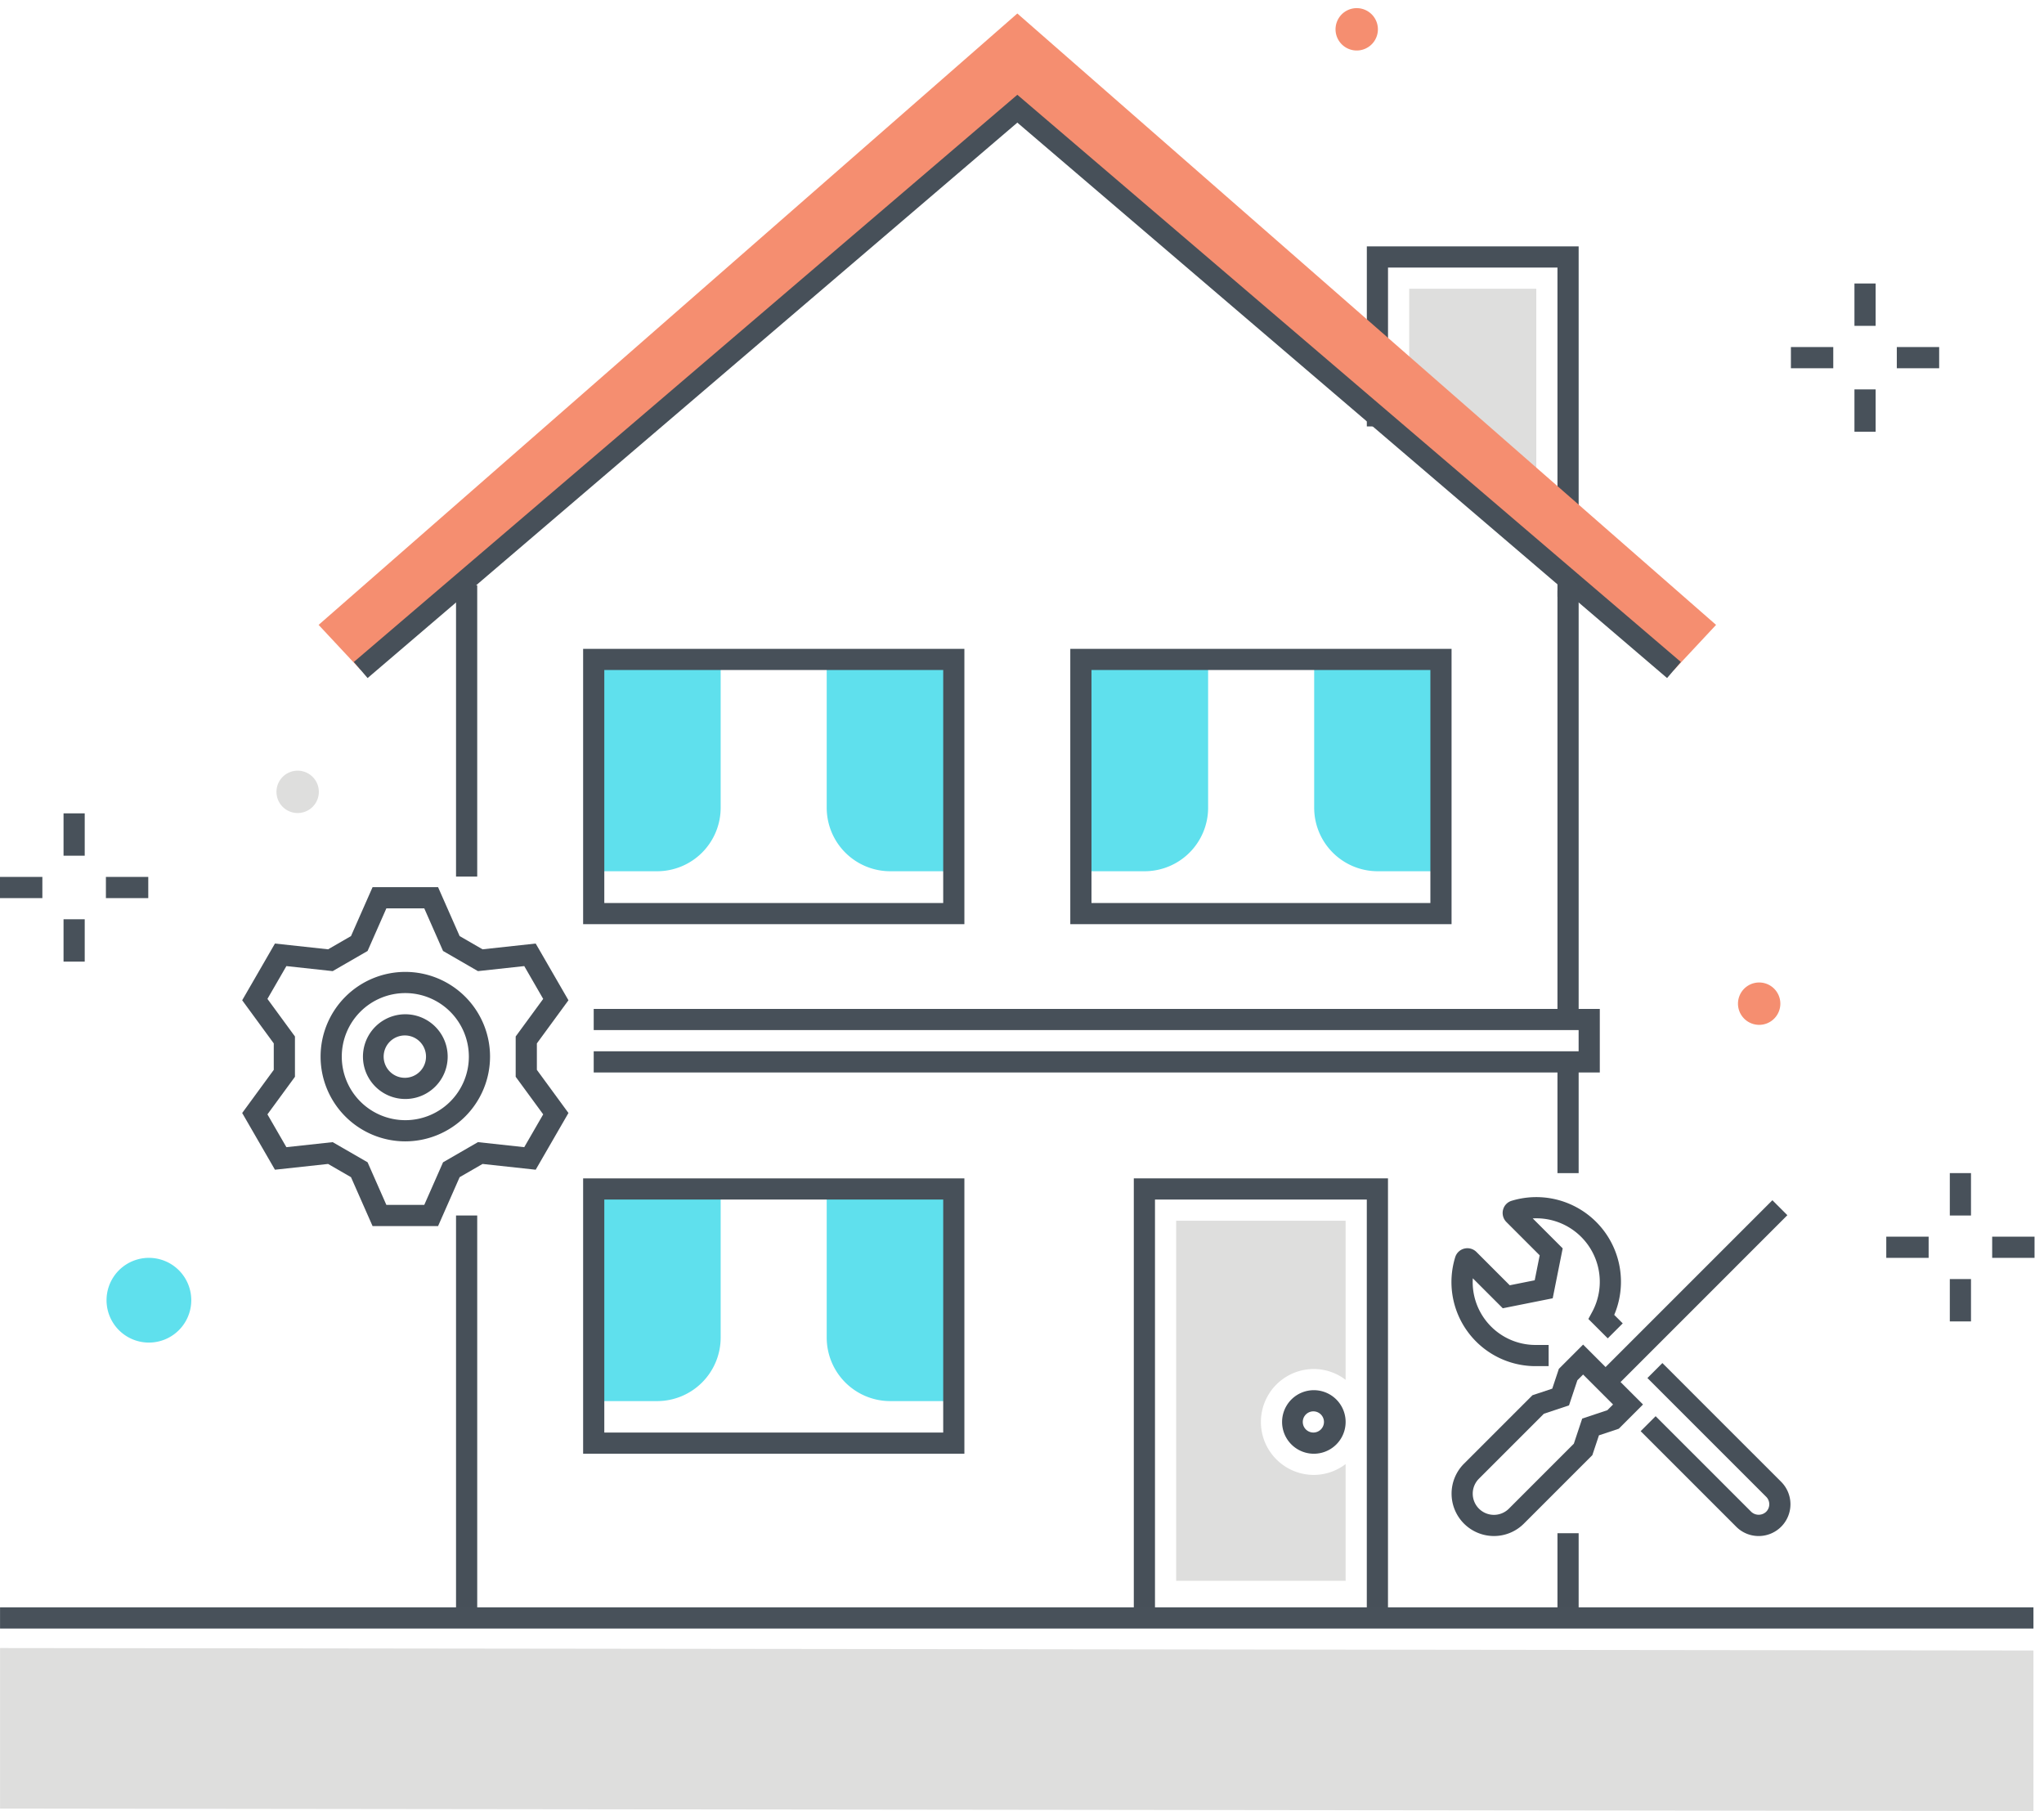 <?xml version="1.0" encoding="utf-8"?><svg xmlns="http://www.w3.org/2000/svg" width="193" height="171" viewBox="0 0 193 171"><g fill="none" fill-rule="evenodd"><path fill="#DEDEDD" d="M111.057 149.264h16v-11.025a4.954 4.954 0 0 1-2.999 1.025 5 5 0 1 1 0-10 4.946 4.946 0 0 1 2.999 1.024v-15.024h-16v34M133.06 38.652l12 10.5V27.264h-12v11.388"/><path fill="#475059" d="M149.06 56.35h-2V25.264h-16v15h-2v-17h20V56.35"/><path fill="#F58E70" d="M158.06 63.263l-62-54.016-62 54.016-3.976-4.26L96.06 1.274l65.976 57.729-3.976 4.26"/><path fill="#5FE0ED" d="M56.047 132.294h6a6 6 0 0 0 6-6v-14h-12v20m34.013 0h-6a6 6 0 0 1-6-6v-14h12v20m12.014-50.03h6a6 6 0 0 0 6-6v-14h-12v20m34.014 0h-6a6 6 0 0 1-6-6v-14h12v20m-80.041 0h6a6 6 0 0 0 6-6v-14h-12v20m34.013 0h-6a6 6 0 0 1-6-6v-14h12v20"/><path fill="#475059" d="M43.06 82.769h2V55.263h-2zM43.06 152.264h2v-37.495h-2zM131.057 152.264h-2v-39h-20v39h-2v-41h24v41M147.06 152.264h2v-7.495h-2zM147.06 110.769h2v-9.674h-2zM147.06 95.765h2V55.757h-2z"/><path fill="#475059" d="M34.71 64.024l-1.3-1.52L96.06 8.948l62.65 53.555-1.3 1.52-61.35-52.444-61.35 52.445"/><path fill="#475059" d="M57.06 85.264h32v-22h-32v22zm-2 2h36v-26h-36v26zm48-2h32v-22h-32v22zm-2 2h36v-26h-36v26zm-44 48h32v-22h-32v22zm-2 2h36v-26h-36v26zm68.998-4a1 1 0 1 0-.002 1.998 1 1 0 0 0 .002-1.998zm0 4a3 3 0 1 1 0-6 3 3 0 0 1 0 6zM151.058 101.266H56.06v-2h92.998v-2.002H56.06v-2h94.998v6.002M146.227 128.993h-1.335a7.94 7.94 0 0 1-7.488-10.283c.122-.404.449-.714.859-.815.411-.101.845.018 1.145.316l3.146 3.147 2.357-.471.471-2.357-3.146-3.146a1.213 1.213 0 0 1-.316-1.146c.1-.41.409-.736.813-.858a7.995 7.995 0 0 1 9.687 10.773l.803.803-1.414 1.414-1.831-1.83.355-.656a5.995 5.995 0 0 0-5.609-8.84l2.829 2.829-.942 4.714-4.714.942-2.831-2.831a5.934 5.934 0 0 0 5.847 6.295h1.314v2m19.833 16.042a2.981 2.981 0 0 1-2.121-.878l-9.023-9.023 1.414-1.414 9.023 9.023a1.024 1.024 0 0 0 1.414-.001 1 1 0 0 0 .002-1.412l-.002-.001-11.213-11.213 1.414-1.414 11.213 11.212a3 3 0 0 1-2.121 5.121"/><path fill="#475059" d="M145.778 133.489l-6.132 6.132a2 2 0 0 0 2.828 2.829l6.132-6.133.79-2.372 2.373-.79.54-.54-2.829-2.829-.54.541-.79 2.372-2.372.79zm-4.718 11.545a4 4 0 0 1-2.828-6.827l6.466-6.466 1.871-.623.623-1.871 2.288-2.289 5.657 5.657-2.288 2.288-1.872.623-.623 1.871-6.466 6.467a3.992 3.992 0 0 1-2.828 1.17z"/><path fill="#475059" d="M150.916 129.766l16.437-16.438 1.414 1.414-16.437 16.438-1.414-1.414M36.482 113.769h3.578l1.774-4.023 3.295-1.903 4.372.475 1.789-3.098-2.598-3.548v-3.806l2.598-3.548-1.789-3.098-4.372.475-3.295-1.903-1.774-4.023h-3.578l-1.774 4.023-3.295 1.903-4.372-.475-1.789 3.098 2.598 3.548v3.806l-2.598 3.548 1.789 3.098 4.372-.475 3.295 1.903 1.774 4.023zm4.882 2h-6.186l-2.036-4.618-2.163-1.249-5.018.545-3.093-5.356 2.982-4.073V98.52l-2.982-4.073 3.093-5.356 5.018.545 2.163-1.249 2.036-4.618h6.186l2.036 4.618 2.163 1.249 5.018-.545 3.093 5.356-2.982 4.073v2.498l2.982 4.073-3.093 5.356-5.018-.545-2.163 1.249-2.036 4.618z"/><path fill="#475059" d="M38.271 97.769a2 2 0 1 0-.001 3.999 2 2 0 0 0 .001-3.999zm0 6a4 4 0 1 1 0-8 4 4 0 0 1 0 8z"/><path fill="#475059" d="M38.271 93.769a6 6 0 1 0 6 6 6.007 6.007 0 0 0-6-6zm0 14a8 8 0 1 1 8-8 8.01 8.01 0 0 1-8 8z"/><path fill="#48515A" d="M184.107 114.769h2v-4h-2zM184.107 124.769h2v-4h-2zM188.107 118.769h4v-2h-4zM178.107 118.769h4v-2h-4zM175.102 30.769h2v-4h-2zM175.102 40.769h2v-4h-2zM179.102 34.769h4v-2h-4zM169.102 34.769h4v-2h-4zM6 80.799h2v-4H6zM6 90.799h2v-4H6zM10 84.799h4v-2h-4zM0 84.799h4v-2H0z"/><path fill="#F58E70" d="M128.06.769a2 2 0 1 1 .001 3.999 2 2 0 0 1-.001-3.999m38 92a2 2 0 1 1 .001 3.999 2 2 0 0 1-.001-3.999"/><path fill="#5FE0ED" d="M14.06 118.769a4 4 0 1 1 0 8 4 4 0 0 1 0-8"/><path fill="#DEDEDD" d="M28.06 72.769a2 2 0 1 1 .001 3.999 2 2 0 0 1-.001-3.999"/><path fill="#48515A" d="M.004 153.769h192v-2h-192z"/><path fill="#DEDEDD" d="M.004 155.611v15.158l192 .231v-15.158l-192-.231"/></g></svg>